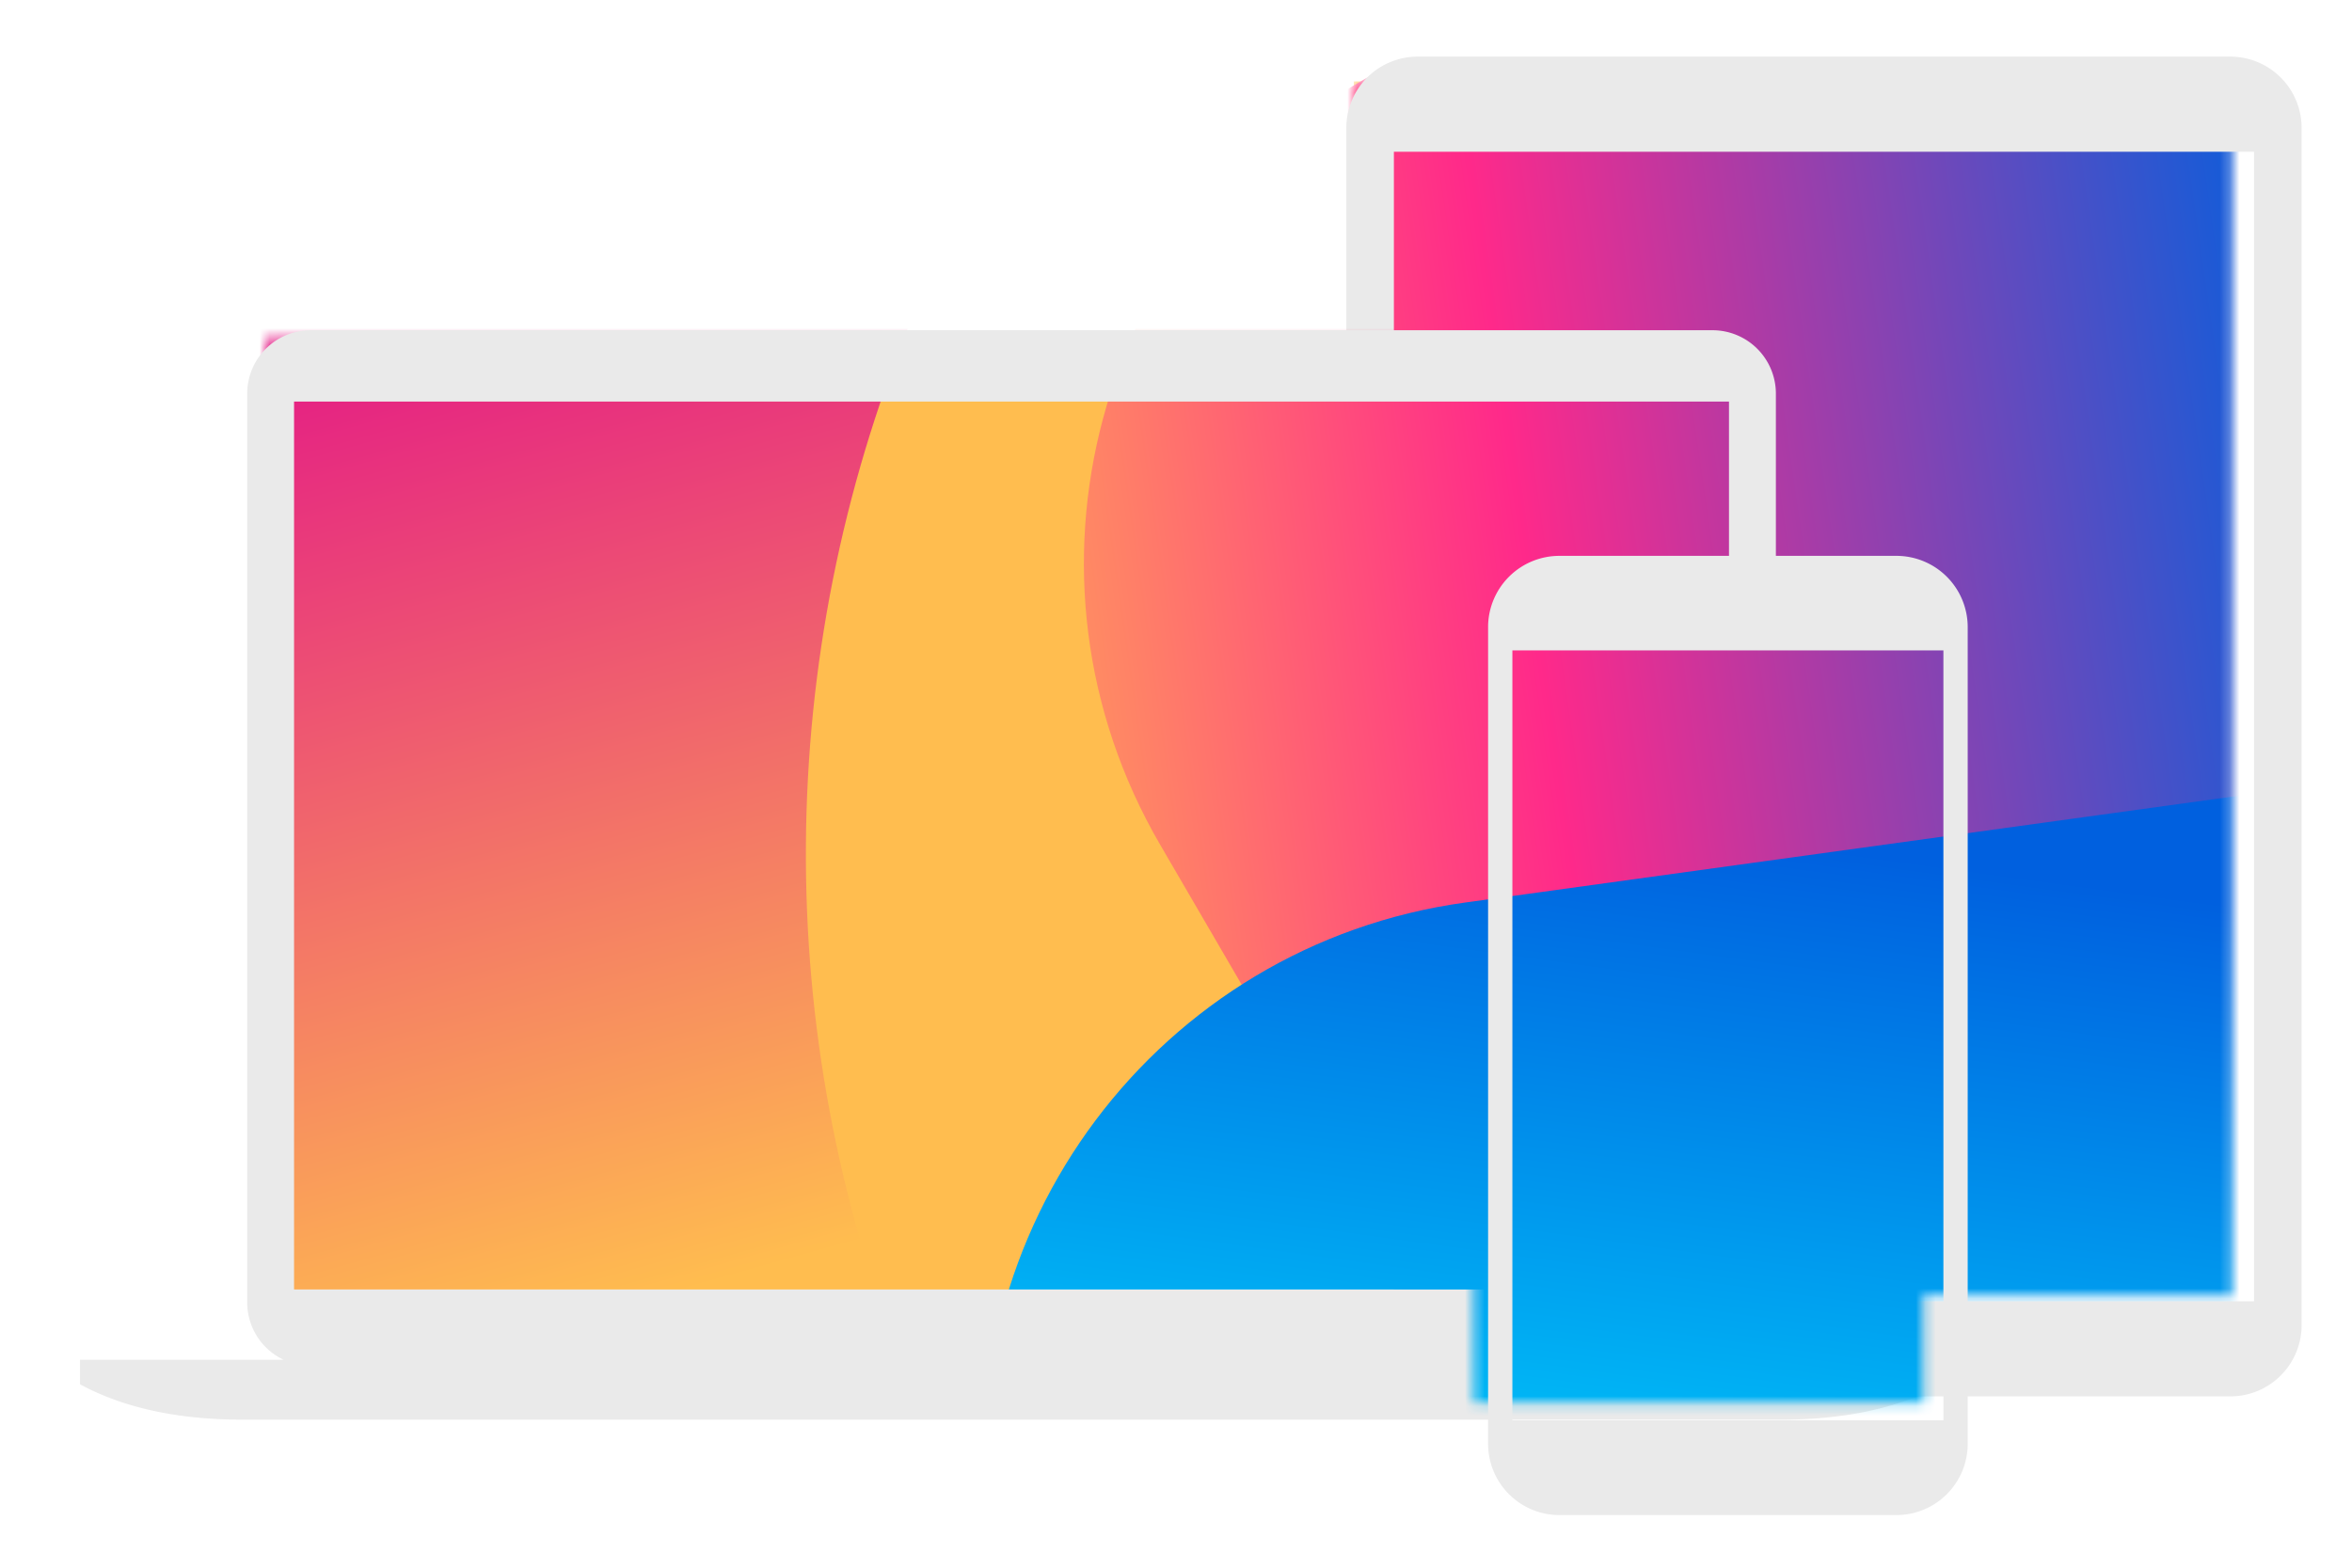 <svg width="240" height="160" viewBox="0 0 240 160" fill="none" xmlns="http://www.w3.org/2000/svg"><mask id="a" style="mask-type:alpha" maskUnits="userSpaceOnUse" x="138" y="8" width="90" height="125"><path fill="#FFBD4F" d="M138.142 8.306h89.618V132.24h-89.618z"/></mask><g mask="url(#a)"><path fill="#FFBD4F" d="M138.142 8.306h89.618V132.24h-89.618z"/><path d="M359.617 271.991c15.976 27.432 6.593 62.453-20.959 78.221s-62.839 6.313-78.815-21.119L118.391 86.227c-15.976-27.432-6.592-62.452 20.958-78.22l243.934-139.611c27.552-15.769 62.839-6.315 78.818 21.116 15.978 27.432 6.594 62.453-20.958 78.221L247.095 78.793l112.522 193.198Z" fill="url(#b)"/><path d="M394.83 58.247c31.349-4.328 60.415 17.72 64.925 49.244 4.509 31.523-17.249 60.588-48.597 64.916l-245.314 33.864c-31.349 4.328-60.415-17.72-64.925-49.244-4.509-31.523 17.249-60.587 48.597-64.915L394.83 58.247Z" fill="url(#c)"/></g><g filter="url(#d)"><path fill-rule="evenodd" clip-rule="evenodd" d="M141.657 2.78h82.924a7.277 7.277 0 0 1 7.277 7.277V132.24a7.277 7.277 0 0 1-7.277 7.277h-82.924a7.277 7.277 0 0 1-7.277-7.277V10.059a7.276 7.276 0 0 1 7.277-7.279Zm-2.424 127.03h87.772V12.49h-87.772v117.32Z" fill="#EAEAEA"/></g><mask id="e" style="mask-type:alpha" maskUnits="userSpaceOnUse" x="27" y="34" width="147" height="99"><path d="M173.333 34.536H27.103v97.705h146.23V34.536Z" fill="#FFBD4F"/></mask><g mask="url(#e)"><path d="M173.333 34.536H27.103v97.705h146.23V34.536Z" fill="#FFBD4F"/><path d="M359.617 271.991c15.976 27.432 6.593 62.453-20.959 78.221s-62.839 6.313-78.815-21.119L118.391 86.227c-15.976-27.431-6.592-62.452 20.958-78.22l243.934-139.611c27.552-15.769 62.839-6.315 78.818 21.117 15.978 27.431 6.594 62.452-20.958 78.22L247.095 78.793l112.522 193.198Z" fill="url(#f)"/><path d="M118.216 181.6c21.128 23.629 19.161 60.096-4.393 81.452-23.554 21.355-59.775 19.514-80.903-4.114C-61.252 153.613-52.48-8.94 52.514-104.138c104.99-95.193 266.448-86.983 360.62 18.34 21.128 23.628 19.161 60.095-4.393 81.45-23.554 21.356-59.775 19.515-80.903-4.113-51.919-58.066-140.933-62.592-198.817-10.112C71.135 33.913 66.297 123.532 118.216 181.6Z" fill="url(#g)"/><path d="M394.83 58.247c31.349-4.328 60.415 17.72 64.925 49.244 4.509 31.524-17.249 60.588-48.597 64.916l-245.314 33.864c-31.349 4.328-60.415-17.72-64.925-49.243-4.509-31.524 17.249-60.588 48.597-64.916L394.83 58.247Z" fill="url(#h)"/></g><g filter="url(#i)"><path fill-rule="evenodd" clip-rule="evenodd" d="M25.945 135.781a6.467 6.467 0 0 1-3.72-5.857v-92.75a6.47 6.47 0 0 1 6.47-6.47h143.047a6.47 6.47 0 0 1 6.47 6.47v92.75a6.467 6.467 0 0 1-3.72 5.857h20.782v2.503c-4.452 2.405-9.976 3.607-16.568 3.607H21.733c-6.594 0-12.118-1.202-16.568-3.607v-2.503h20.78Zm1.06-7.173h146.422V37.987H27.006v90.621Z" fill="#EAEAEA"/></g><mask id="j" style="mask-type:alpha" maskUnits="userSpaceOnUse" x="150" y="61" width="47" height="83"><path fill="#C4C4C4" d="M150.383 61.858h45.902v81.311h-45.902z"/></mask><g mask="url(#j)"><path d="M359.617 271.991c15.976 27.432 6.593 62.453-20.959 78.221s-62.839 6.313-78.815-21.119L118.391 86.227c-15.976-27.431-6.592-62.452 20.958-78.22l243.934-139.611c27.552-15.769 62.839-6.315 78.818 21.117 15.978 27.431 6.594 62.452-20.958 78.22L247.095 78.793l112.522 193.198Z" fill="url(#k)"/><path d="M394.83 58.247c31.349-4.328 60.415 17.72 64.925 49.244 4.509 31.523-17.249 60.588-48.597 64.916l-245.314 33.864c-31.349 4.328-60.415-17.72-64.925-49.244-4.509-31.523 17.249-60.587 48.597-64.915L394.83 58.247Z" fill="url(#l)"/></g><g filter="url(#m)"><path fill-rule="evenodd" clip-rule="evenodd" d="M156.122 53.731h34.387a7.277 7.277 0 0 1 7.277 7.276v83.347a7.276 7.276 0 0 1-7.277 7.276h-34.387a7.277 7.277 0 0 1-7.276-7.276V61.01a7.278 7.278 0 0 1 7.276-7.279Zm39.185 88.223V63.381h-43.982v78.575h43.982v-.002Z" fill="#EAEAEA"/></g><defs><linearGradient id="b" x1="77.05" y1="150.088" x2="250.511" y2="125.171" gradientUnits="userSpaceOnUse"><stop offset=".127" stop-color="#FFBD4F"/><stop offset=".519" stop-color="#FF298A"/><stop offset="1" stop-color="#0060DF"/></linearGradient><linearGradient id="c" x1="284.747" y1="100.139" x2="271.33" y2="197.89" gradientUnits="userSpaceOnUse"><stop stop-color="#0060DF"/><stop offset=".893" stop-color="#0DF"/></linearGradient><linearGradient id="f" x1="77.05" y1="150.089" x2="250.511" y2="125.171" gradientUnits="userSpaceOnUse"><stop offset=".127" stop-color="#FFBD4F"/><stop offset=".519" stop-color="#FF298A"/><stop offset="1" stop-color="#0060DF"/></linearGradient><linearGradient id="g" x1="184.698" y1="-12.459" x2="227.824" y2="141.357" gradientUnits="userSpaceOnUse"><stop stop-color="#E31587"/><stop offset=".675" stop-color="#FFBD4F"/></linearGradient><linearGradient id="h" x1="284.747" y1="100.139" x2="271.33" y2="197.891" gradientUnits="userSpaceOnUse"><stop stop-color="#0060DF"/><stop offset=".893" stop-color="#0DF"/></linearGradient><linearGradient id="k" x1="77.05" y1="150.088" x2="250.511" y2="125.171" gradientUnits="userSpaceOnUse"><stop offset=".127" stop-color="#FFBD4F"/><stop offset=".519" stop-color="#FF298A"/><stop offset="1" stop-color="#0060DF"/></linearGradient><linearGradient id="l" x1="284.747" y1="100.139" x2="271.33" y2="197.89" gradientUnits="userSpaceOnUse"><stop stop-color="#0060DF"/><stop offset=".893" stop-color="#0DF"/></linearGradient><filter id="d" x="133.38" y="1.78" width="105.478" height="144.737" filterUnits="userSpaceOnUse" color-interpolation-filters="sRGB"><feFlood flood-opacity="0" result="BackgroundImageFix"/><feColorMatrix in="SourceAlpha" values="0 0 0 0 0 0 0 0 0 0 0 0 0 0 0 0 0 0 127 0" result="hardAlpha"/><feOffset dx="3" dy="3"/><feGaussianBlur stdDeviation="2"/><feComposite in2="hardAlpha" operator="out"/><feColorMatrix values="0 0 0 0 0 0 0 0 0 0 0 0 0 0 0 0 0 0 0.2 0"/><feBlend in2="BackgroundImageFix" result="effect1_dropShadow_1153_6371"/><feBlend in="SourceGraphic" in2="effect1_dropShadow_1153_6371" result="shape"/></filter><filter id="i" x="4.165" y="29.704" width="198.109" height="119.187" filterUnits="userSpaceOnUse" color-interpolation-filters="sRGB"><feFlood flood-opacity="0" result="BackgroundImageFix"/><feColorMatrix in="SourceAlpha" values="0 0 0 0 0 0 0 0 0 0 0 0 0 0 0 0 0 0 127 0" result="hardAlpha"/><feOffset dx="3" dy="3"/><feGaussianBlur stdDeviation="2"/><feComposite in2="hardAlpha" operator="out"/><feColorMatrix values="0 0 0 0 0 0 0 0 0 0 0 0 0 0 0 0 0 0 0.2 0"/><feBlend in2="BackgroundImageFix" result="effect1_dropShadow_1153_6371"/><feBlend in="SourceGraphic" in2="effect1_dropShadow_1153_6371" result="shape"/></filter><filter id="m" x="147.846" y="52.731" width="56.94" height="105.899" filterUnits="userSpaceOnUse" color-interpolation-filters="sRGB"><feFlood flood-opacity="0" result="BackgroundImageFix"/><feColorMatrix in="SourceAlpha" values="0 0 0 0 0 0 0 0 0 0 0 0 0 0 0 0 0 0 127 0" result="hardAlpha"/><feOffset dx="3" dy="3"/><feGaussianBlur stdDeviation="2"/><feComposite in2="hardAlpha" operator="out"/><feColorMatrix values="0 0 0 0 0 0 0 0 0 0 0 0 0 0 0 0 0 0 0.2 0"/><feBlend in2="BackgroundImageFix" result="effect1_dropShadow_1153_6371"/><feBlend in="SourceGraphic" in2="effect1_dropShadow_1153_6371" result="shape"/></filter></defs></svg>
